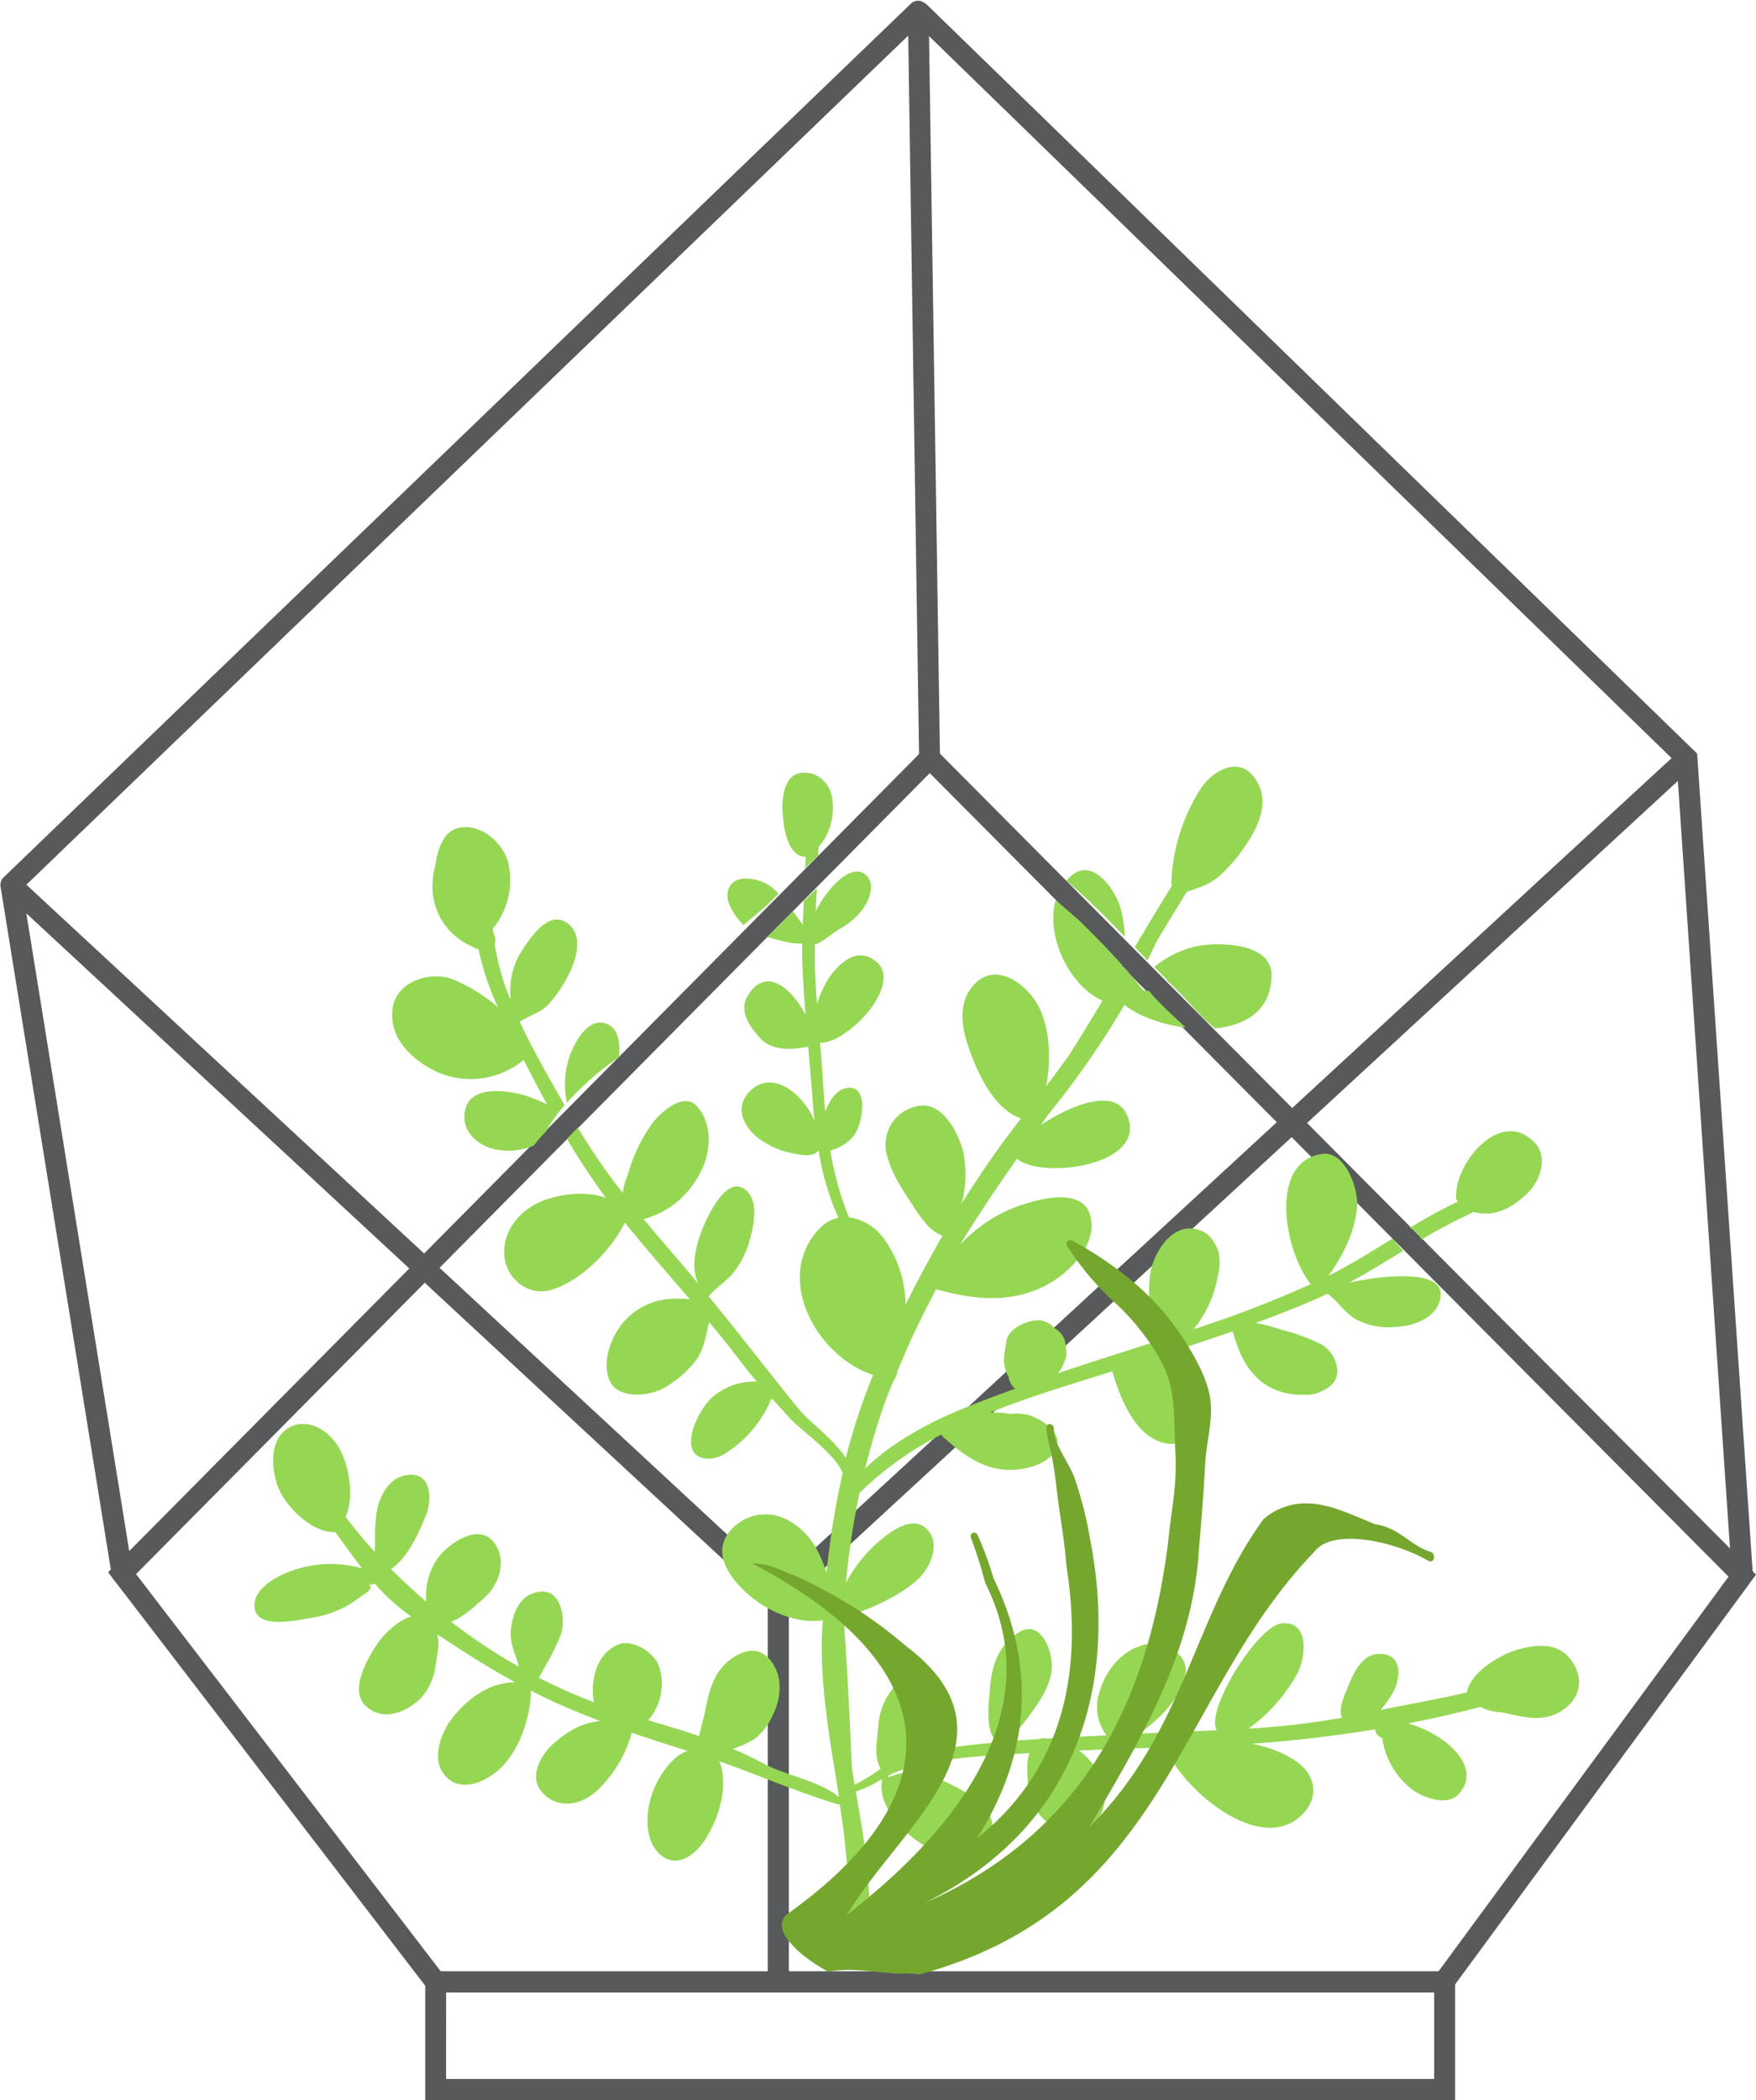 <svg xmlns="http://www.w3.org/2000/svg" viewBox="-0.092 -0.089 300.092 358.799"><title>Depositphotos_92926990_05</title><g data-name="Layer 2"><g data-name="1"><path d="M247.57 340.33H73.46l-55.07-71.78 140.4-141.64L300 268.94zm-172.33-3.6h170.5l49.57-67.44L158.8 132 23.16 268.85z" fill="#58595b"/><path d="M20.78 270.5A1.8 1.8 0 0 1 19 269L0 151.38a1.8 1.8 0 0 1 .53-1.58L155.61.5a1.8 1.8 0 0 1 3 1.27l1.94 127.67a1.8 1.8 0 0 1-1.77 1.83 1.8 1.8 0 0 1-1.8-1.77L155.12 6 3.73 151.73l18.83 116.69a1.8 1.8 0 0 1-1.49 2.06z" fill="#58595b"/><path fill="#58595b" d="M295.88 269.24l-9.44-138.96L155.6 3.09l2.51-2.58 131.83 128.15 9.53 140.33-3.59.25z"/><path fill="#58595b" d="M132.91 275.1l-1.22-1.14L.58 152.41l2.44-2.64 129.9 120.42 154.05-142.04 2.44 2.64-156.5 144.31z"/><path fill="#58595b" d="M131.12 272.64h3.6v65.89h-3.6z"/><path d="M248.58 358.71h-176v-22h176zm-172.44-3.6H245v-14.78H76.15z" fill="#58595b"/><path d="M96.78 188.34a46.44 46.44 0 0 1 8.9-7.78c.2-2.25 0-4.67-1.77-5.57-3.16-1.64-5.5 2.47-6.49 4.92a15.2 15.2 0 0 0-.64 8.43z" fill="#95d753"/><path d="M137.16 146.27a1.06 1.06 0 0 0 .44 0c0 .68-.07 1.36-.11 2 .72-.75 1.49-1.45 2.25-2.17 0-.51.05-1 .08-1.53a9.18 9.18 0 0 0 1.81-3.06 10.9 10.9 0 0 0 .52-5.09c-.39-2.82-2.79-5-5.69-4.4-2.51.55-2.9 4.17-2.83 6.18.07 2.43.63 7.55 3.53 8.07z" fill="#95d753"/><path d="M192.11 159.94a20.29 20.29 0 0 0-.68-4.8c-.79-2.95-4.57-8.67-8.27-5.76a8 8 0 0 0-1 1c3.5 2.97 6.74 6.25 9.95 9.56z" fill="#95d753"/><path d="M214.12 132.56c-2.71-3.44-7-.87-8.9 1.92a31.9 31.9 0 0 0-5.14 16.23 1.17 1.17 0 0 0 .11.52c-2.18 3.48-4.27 7-6.36 10.49L196 164c.5-1 1-2.05 1.49-3.08 1.71-2.89 3.44-5.77 5.23-8.62 2.12-.77 3.82-1.19 5.59-2.74a27 27 0 0 0 4.36-5.06c2.49-3.56 4.48-8.11 1.45-11.94z" fill="#95d753"/><path d="M204.9 161.49a17.06 17.06 0 0 0-7.74 3.63c.64.64 1.28 1.28 1.93 1.92a1.24 1.24 0 0 1 .29.44c2.9 2.51 5.17 5.7 8.16 8.13 5.24-.48 9.62-3.06 9.66-9.08.03-5.53-8.75-5.63-12.3-5.04z" fill="#95d753"/><path d="M249.08 205.19a87 87 0 0 0-8.23 4.5 4.44 4.44 0 0 1 2 2 87.64 87.64 0 0 1 8.55-4.53 1.6 1.6 0 0 0 .28-.2c3.55 1 6.63-.63 9.26-3.18 2.14-2.07 3.61-6.12 1.28-8.61-5.8-6.21-14 3.61-13.44 9.62a.6.6 0 0 0 .3.4z" fill="#95d753"/><path d="M269.08 284.64c-2.06-4-5.75-4-9.65-2.93-3.18.84-8.18 3.89-8.85 7.36-4.87 1.13-9.85 2-14.75 3a18.1 18.1 0 0 0 2.27-3.25c1-1.94 1.51-5.59-1.38-6.22-3.82-.83-5.36 2.84-6.57 5.78-.45 1.1-1.61 3.66-.89 5a133 133 0 0 1-16 1.87 28.19 28.19 0 0 0 8.27-9.27c1.58-2.84 2.25-9.29-2.68-8.7-4 .48-13 14.74-11 18.25-4.18.19-8.39.33-12.67.55h-.54c3.49-2.58 6.92-5.78 7.82-10.13.78-3.73-4.19-5.81-7.15-5-3.95 1.08-6.65 4.64-7.64 8.5a8 8 0 0 0 1.33 6.95q-5 .24-10.1.55a2.93 2.93 0 0 0-1.55.1c-1.57.1-3.14.19-4.69.31 2.42-3.9 7.13-8.15 7-13.14-.09-2.62-2-7.51-5.48-5.51-3.78 2.17-4.85 6.07-5.14 10.14-.14 1.92-.69 6.06.71 8.05a1.33 1.33 0 0 0 .3.72c-1.79.17-3.58.34-5.35.56a61.34 61.34 0 0 0-8 1.5 16.69 16.69 0 0 0 4.06-6.18c.93-2.42 1.08-7.55-2.42-8.19-3.14-.56-5.32 2.07-6.82 4.49A11.56 11.56 0 0 0 150 295c-.2 2.47-.83 4.89.42 7.11a32.85 32.85 0 0 1-4.45 2.72c-.16-.91-.32-1.83-.47-2.75-.35-7.65-.69-15.32-1.22-23-.07-1-.09-2-.12-2.94a1.73 1.73 0 0 0 .24 0c4.15-1.27 8.84-3.32 12.14-6.18 2.39-2.07 4.35-6.57 1.54-9s-7.23 1.59-9.06 3.29a25.16 25.16 0 0 0-4.55 6.09 142.77 142.77 0 0 1 2.31-15.34 55.83 55.83 0 0 1 14-10 1.26 1.26 0 0 0 .46.56c3.27 2.9 6.68 5.43 11.18 5.49 2.9 0 7.09-1 8.08-4 .83-2.56-2.87-4.81-4.76-5.37a8.66 8.66 0 0 0-3.17-.19l-.42-.07a14.77 14.77 0 0 0-2.87-.15l-.09-.06c6.77-2.71 13.87-4.83 20.8-7 1.15 3.86 3.11 9.18 6.79 11.38 3.52 2.11 6.88.77 8.82-2.65 3-5.33-1.6-10.08-6.86-11.56 4-1.36 7.91-2.66 11.83-4 1.13 4 2.72 7.67 6.6 9.67a11.83 11.83 0 0 0 5.65 1.16 5.61 5.61 0 0 0 3-.64 5.35 5.35 0 0 0 1.58-1c2.19-2 .6-5.63-1.59-6.92a32.7 32.7 0 0 0-6.86-2.53 32.15 32.15 0 0 0-4.45-1.19c3.73-1.35 7.43-2.79 11.1-4.43l1.16-.56c1.81 1.29 3 3.37 5 4.45a12 12 0 0 0 6.53 1.24c3.14-.1 7.38-1.56 7.81-5.18.59-4.87-10.06-3.61-15.61-2.4 3.13-1.7 6.17-3.58 9.21-5.43l-1.81-2.1c-3.59 2.22-7.17 4.47-10.93 6.35 2.51-3.56 4.55-7.58 4.87-11.92.22-2.91-2-9.4-5.93-8.89-9.08 1.17-6.72 16.22-2 22.25a190.1 190.1 0 0 1-20 7.7 19.89 19.89 0 0 0 4.13-9.13c.49-1.83.45-4.11-.53-5.48a4.56 4.56 0 0 0-2.84-2.4c-4.6-1.41-8 4.44-8.28 8.3-.22 2.79-.21 8.34 2.47 10.35l-6.23 2c-4 1.27-8 2.56-11.95 3.9a4.16 4.16 0 0 0 1-1.72 3.47 3.47 0 0 0 .39-2.58 3.72 3.72 0 0 0-1.92-3.4 3.94 3.94 0 0 0-2.81-1.38c-2 .07-5.15 1.36-5.45 3.71-.17 1.35-.62 2.94-.27 4.29a8.44 8.44 0 0 0 .67 1.72 3 3 0 0 0 1.07 1.94v.06c-3.47 1.25-6.92 2.56-10.32 4-4.87 2.07-11 5.4-15.26 9.63a116.33 116.33 0 0 1 3.59-11.93c.42-1.09.87-2.18 1.33-3.27a.79.79 0 0 0 .15-.06c.14-.35.28-.71.41-1.05a.62.62 0 0 0-.05-.17q1.17-2.78 2.43-5.61 2-4.29 4.26-8.54c6.44 1.78 12.79 2.48 18.9-.74 4-2.14 8.8-7 7.43-11.9s-8.91-2.72-12-1.69a25.33 25.33 0 0 0-10.22 6.69c.08-.12.14-.24.21-.36 3-4.9 6.21-9.63 9.52-14.35a1 1 0 0 0 .2.22c4.64 3.38 22.52.8 18.51-7.79-2.17-4.62-9.78-1.39-14.67 1.86.41-.55.8-1.11 1.2-1.67.3-.39.6-.79.91-1.17a148.6 148.6 0 0 0 11.92-17.23l.26-.47c2.37 1.9 6.36 3.37 10.47 3.89-1.41-1.39-2.93-2.68-4.3-4.11a26 26 0 0 1-2-2.21 1 1 0 0 1-1.2-.35 76.2 76.2 0 0 0-3.15-3.79l-.23.39c0-.18.06-.37.09-.55-2.36-2.67-4.88-5.2-7.42-7.7q-2-1.75-4-3.44c-1.76 6.14 2.37 14.67 8 17.16-1.87 3.12-3.75 6.23-5.71 9.3q-1.92 2.68-3.92 5.32c.88-4.48.66-10.27-1.49-14-2-3.54-7.19-7.42-10.91-3.29-3.22 3.58-1.71 8.67-.11 12.66s4.12 8.67 8.22 10.14a160.11 160.11 0 0 0-10.17 14.57 18.88 18.88 0 0 0 .25-9c-.75-3-3.47-8.41-7.49-7.73a6.66 6.66 0 0 0-5.48 8.47c.74 3.08 2.61 5.82 4.34 8.44a24.54 24.54 0 0 0 2.67 3.62 1.37 1.37 0 0 0 .41.38 7.14 7.14 0 0 0 1.75 1.18.86.86 0 0 0 .31.08c-2.24 3.87-4.34 7.81-6.33 11.78a19.38 19.38 0 0 0-3.38-10.8 9.09 9.09 0 0 0-6.32-4.12 56.61 56.61 0 0 1-3.16-11.39 7.84 7.84 0 0 0 3.84-2.32c1.72-1.9 3.06-9.44-1.38-8.3-1.59.4-2.73 2.42-3.33 3.94-.11-1.2-.21-2.39-.28-3.61-.16-2.75-.38-5.49-.61-8.22a1 1 0 0 0 .28.08c4.83-.08 15.44-11.43 8.05-14.63-2.94-1.27-5.73 1.83-7.08 4a20.08 20.08 0 0 0-1.76 4c-.15-2.07-.28-4.15-.36-6.24v-4a1.18 1.18 0 0 0 .51-.09c1.3-.64 2.41-1.7 3.69-2.45a13.09 13.09 0 0 0 3.56-2.89c1.26-1.47 2.85-4.63 1-6.32s-4.32.43-5.52 1.7a17.91 17.91 0 0 0-3.1 4.48c.06-1.31.13-2.62.2-3.93l-2.24 2.17c-.06 1.35-.12 2.7-.16 4.05-.55-.77-1.11-1.52-1.67-2.28l-1.12 1.08A39.27 39.27 0 0 1 131 160c2 .5 4 1.23 6 1.11 0 1.4 0 2.8.06 4.19.11 2.7.3 5.36.51 8-2.14-4.14-6.52-8.47-9.76-3.46-1.79 2.75.15 5.42 2.06 7.5s5.44 2 8.15 1.4c.28 3.19.57 6.38.8 9.6.07 1 .18 2 .28 3.06-1.93-4.64-7.33-9-11.16-4.93-2.58 2.75-.88 6.08 1.63 7.93a13.91 13.91 0 0 0 6 2.6c1.53.26 3.19.67 4.24-.52a45.31 45.31 0 0 0 3.06 10.79l.3.71a6.08 6.08 0 0 0-3.16 1.78c-8 8.27-.7 21.81 9.1 25.07a105.73 105.73 0 0 0-4.66 14.17c-2.06-3.18-6.35-6.28-7.95-8.24-5.19-6.37-10.23-13-15.48-19.35 1-1.3 3-2.63 4-3.78a15.16 15.16 0 0 0 3-5.82c.74-2.57 1.74-7.26-1.14-8.91s-5.7 4.22-6.43 5.82c-1.33 2.92-2.78 7.43-1.18 10.52-.43-.51-.85-1-1.28-1.54-2.72-3.19-5.45-6.32-8.09-9.5a15.22 15.22 0 0 0 9.64-7.88c1.91-3.38 2.22-8.55-.61-11.48-2.45-2.56-6.75 1.68-7.94 3.54a28.43 28.43 0 0 0-3.83 8.35 10.29 10.29 0 0 0-.82 3 101.62 101.62 0 0 1-7.67-11.15c-.27.26-.53.53-.8.78l-1.08 1.13a120.81 120.81 0 0 0 6.67 10.1 11.26 11.26 0 0 0-1.66-.49 17.39 17.39 0 0 0-7.78.52c-4.46 1.18-8.23 5-7.93 9.74.25 3.92 4 7.07 7.94 5.95 5-1.41 10.35-6.76 12.66-11.52 3.59 4.46 7.37 8.76 11.11 13.11-3.68-.4-7.11.09-10.27 2.81-2.75 2.37-4.91 7.34-3.53 10.89s7.13 2.87 9.58 1.34a18.73 18.73 0 0 0 5.09-4.38c1.47-1.88 1.86-4.27 2.36-6.55a.5.5 0 0 0 .14-.13c1.86 2.24 3.7 4.51 5.46 6.85a63.59 63.59 0 0 0 2.62 3.23 11.12 11.12 0 0 0-7.33 2.42c-2 1.67-4 5.4-3.92 8.07.14 3 3.41 3.21 5.59 1.95a20.18 20.18 0 0 0 7.88-8.89 1 1 0 0 0 .07-.31 1.57 1.57 0 0 0 .3-.32l3.16 3.46c2 2.12 7.65 6 8.92 9.23a142.31 142.31 0 0 0-2.76 17c-1.24-3.69-2.9-7-6.74-9a7.84 7.84 0 0 0-10.43 2.89c-2.44 4.26 2.51 9.15 5.6 11.27 2.82 1.95 7.25 3.64 10.93 3 0 .67-.1 1.36-.13 2-.36 9.55 1.42 18.89 2.91 28.22-3.49-2.87-9.07-3.63-13-5.78a54.29 54.29 0 0 0-5.17-2.45 20.28 20.28 0 0 0 3.6-1.62 10 10 0 0 0 3.16-4c1.7-3.29 1.91-7.48-.91-10.15-2.63-2.49-6.59.18-8.17 2.47-1.43 2.08-1.86 4.26-2.36 6.68-.29 1.43-.75 2.93-1.06 4.43-2.89-1-5.82-1.85-8.71-2.71a9.46 9.46 0 0 0 1.89-9.08c-.66-2.35-4.47-4.86-6.93-3.88-3.08 1.23-4.32 4.42-4.43 7.58a12 12 0 0 0 .18 2.29 93.86 93.86 0 0 1-9.39-4.17c.33-.51.6-1.08.92-1.67a40.74 40.74 0 0 0 2.82-5.67c.9-2.5.19-7.84-3.62-7.36-3.34.41-4.6 3.56-4.91 6.56-.19 1.89.56 3.7 1.14 5.45a7.5 7.5 0 0 1 .21.81A101.86 101.86 0 0 1 77 277c2.1-.78 4.35-2.93 5.52-3.95 2.66-2.28 4.1-6.46 1.87-9.52-2.52-3.46-7.29-.17-9.29 2.09a11.36 11.36 0 0 0-2.36 7.93 105.26 105.26 0 0 1-6-5.56c2.92-2 4.79-6.26 6-9.28.93-2.34 1-7-2.73-6.84-3.25.15-4.94 3-5.65 5.84a31.32 31.32 0 0 0-.36 5.74c0 .47-.06 1-.06 1.6a90.456 90.456 0 0 1-4.9-5.89s-.05-.05-.07-.08c1.48-3.43.66-8.48-1-11.58s-5.63-5.79-9.11-3.39c-2.83 2-2.54 6.48-1.64 9.33 1.16 3.64 6 8.47 10 8.24 1.5 2.09 3 4.19 4.56 6.18a19.86 19.86 0 0 0-11 .08c-2.67.8-7.52 3-7.39 6.39.15 4.09 7.25 2.37 9.41 2.06a19.68 19.68 0 0 0 5.9-1.85 17.86 17.86 0 0 0 2.78-1.79c.69-.52 2.72-1.55 1.24-2.22a1.24 1.24 0 0 0 1.22-.08 34.88 34.88 0 0 0 6.25 5.66c-2.32.6-4.76 3.11-5.79 4.63-1.63 2.42-4.86 7.94-2 10.63s6.83 1.21 9.4-1.3a10.13 10.13 0 0 0 2.56-5.73c.27-1.64.7-3.56.28-5.2 4.31 2.88 8.75 5.7 13.31 8.2-4.32 0-8 2.66-10.66 6-1.86 2.35-3.64 6.64-1.67 9.48 2.43 3.53 6.81 1.86 9.5-.52 3.43-3 5.4-8.74 5.52-13.26a1.27 1.27 0 0 0 0-.28c1.63.84 3.27 1.63 4.92 2.37 2.29 1 4.6 1.94 6.92 2.83-3 .27-5.35 1.58-7.87 3.76-2.32 2-4.53 5.9-1.89 8.6s6.37 2 9-.28a21.21 21.21 0 0 0 6.15-10.1c3.15 1.1 6.33 2.12 9.54 3.11-2.92 1-5.18 4.79-6.06 7.32-1.13 3.23-1.39 8.23 1.58 10.55s6-.38 7.59-2.87c2.32-3.69 3.9-9 2.34-13.21 6.76 2.37 13.29 5.26 20.18 7.32a.48.48 0 0 0 .37 0c.27 1.69.51 3.39.74 5.08q.4 4.14.82 8.23a1.8 1.8 0 0 0 0 .18c.06 1.17.1 2.35.12 3.52-.23 2-.7 3.92-.07 5.93s3.14 1.15 3.28-.62c.65-8.31-.73-16.39-2.13-24.48a20.55 20.55 0 0 0 4.51-2.15c-.85 4.09 2.66 8.09 5.69 10.39 2.77 2.1 9.92 5.43 12.3 1.15 2-3.62.34-6.88-3-8.83-3.8-2.23-9.5-5.17-13.82-3l-.16-.25a13.91 13.91 0 0 1 1.92-.85c5.15-1.76 11.24-2.35 16.65-2.69l5.61-.33c-.57 1.37-.39 3.18-.36 4.58a10.79 10.79 0 0 0 1.5 5.1c1.71 3 5.88 4.8 9 2.91 2.72-1.61 3.17-4.94 2.3-7.77a12 12 0 0 0-4-5.27c5-.22 9.93-.4 14.86-.51a1.16 1.16 0 0 0 .06.32c2.72 6.64 16.05 18.36 23.27 11.09 2.93-3 2.25-6.77-1.16-9.11a20.15 20.15 0 0 0-7.49-2.94q10.62-.75 21.12-2.48a1.14 1.14 0 0 0 .38 1 6 6 0 0 0 .79.56 13.41 13.41 0 0 0 5 8.65c1.86 1.45 6 3 8 .92 4.47-4.8-2.7-10.56-8.62-12.13 4.16-.8 8.3-1.76 12.43-2.82a8 8 0 0 0 3.51.92c3.35.65 6.66 1.8 9.92 0 2.97-1.67 4.3-4.76 2.7-7.82z" fill="#95d753"/><path d="M130.82 154.72l2.14-2.14a10.33 10.33 0 0 0-1.41-1.27c-1.68-1.23-5.81-2.24-7 .17-1.13 2.18.95 5 2.43 6.49 1.25-1.09 2.55-2.16 3.84-3.25z" fill="#95d753"/><path d="M74.78 183.14A14.23 14.23 0 0 0 89.41 181q1.93 3.85 4 7.62A24.56 24.56 0 0 0 90 187.2c-2.73-.93-9.23-2-10.47 1.89-1.06 3.32 1.19 6 4.24 7a11.09 11.09 0 0 0 7.37-.46 18 18 0 0 1 2-2.31 29.18 29.18 0 0 1 3.25-4.59c-2.51-4.44-5.35-9.29-7.68-14.29a.62.62 0 0 0 .18-.07c1.55-1 3.3-1.39 4.65-2.75a21.49 21.49 0 0 0 3.59-5.3c1.49-2.8 2.62-7.49-1-9.1-3-1.31-6.09 3.6-7.29 5.54a12.36 12.36 0 0 0-1.68 7.44c0 .15-.06.28-.08.4a41.85 41.85 0 0 1-2.64-9.48 1.68 1.68 0 0 0-.19-1.65c0-.21-.06-.44-.08-.65a1.27 1.27 0 0 0-.06-.22 13.09 13.09 0 0 0 2.6-11.48c-1-3.49-4.87-6.6-8.47-5.75-2.49.59-3.51 3.47-3.92 6.27a14.82 14.82 0 0 0-.49 4.4 11 11 0 0 0 6.35 9.38 8.56 8.56 0 0 0 1.52.72A46.82 46.82 0 0 0 85 172a28 28 0 0 0-7.48-4.67c-3.78-1.63-9.83.1-10.51 4.81-.72 5.19 3.36 8.95 7.77 11z" fill="#95d753"/><path d="M244.51 265.08c-3.71-1.08-5.19-4.08-9.63-4.75l-1.63-.69c-3.32-1.37-6.4-2.76-9.8-2.87a11 11 0 0 0-7.64 2.72C203.84 276 202.37 296 186.1 312c8.87-15 17.74-30 18.7-47.48.23-2.44.42-4.86.6-7.28s.34-4.86.47-7.29c.19-3.52 1.22-6.77.94-10.4s-2.64-7.75-4.65-10.88c-4.81-7.54-11.67-12.75-19-16.81a.67.67 0 0 0-.85 1 48.66 48.66 0 0 0 8.08 9.57c3.27 2.91 7.45 8.16 9 12.4 1.46 4.05 1.14 9.19 1.39 13.24a44.33 44.33 0 0 1-.34 7.94c-.3 2.61-.71 5.19-.95 7.79C196.45 287 187.58 312 158 325c28.09-14 32.53-40 28.22-62a64 64 0 0 0-2.68-10.56c-.62-1.9-2.66-4.69-3.33-6.88a10.58 10.58 0 0 1-.21-1.64c0-.76-1.17-1-1.24-.25a1.77 1.77 0 0 0 0 .18 4.39 4.39 0 0 0 .12 1.23 20.42 20.42 0 0 0 .44 2.13 55 55 0 0 1 1.16 7.14c.26 2.19.6 4.35.91 6.5s.59 4.31.75 6.5c2.47 15.65 1 33.65-15.27 46.65 8.87-14 10.35-29 2.8-44.49a52 52 0 0 0-2.63-7.18l-.08-.18a.61.61 0 1 0-1.13.47 77.85 77.85 0 0 1 2.45 7.75C178.71 291 165.4 311 144.71 327c8.87-15 31-30 10-45.88a77.58 77.58 0 0 0-9.31-6.87 86.6 86.6 0 0 0-9.33-5c-3.21-1.23-4.68-2.23-7.64-2.23 32.53 17 35.48 39 5.91 60-2.79 2.52 2 7 7.11 9.76 4-.76 8 .14 12 .34a14.33 14.33 0 0 1 3.58.13c42.44-11.52 43.77-47.67 67.51-72.23 3-4 13.31-2 19.55 1.61.91.37 1.22-1.07.42-1.55z" fill="#75a72e"/></g></g></svg>